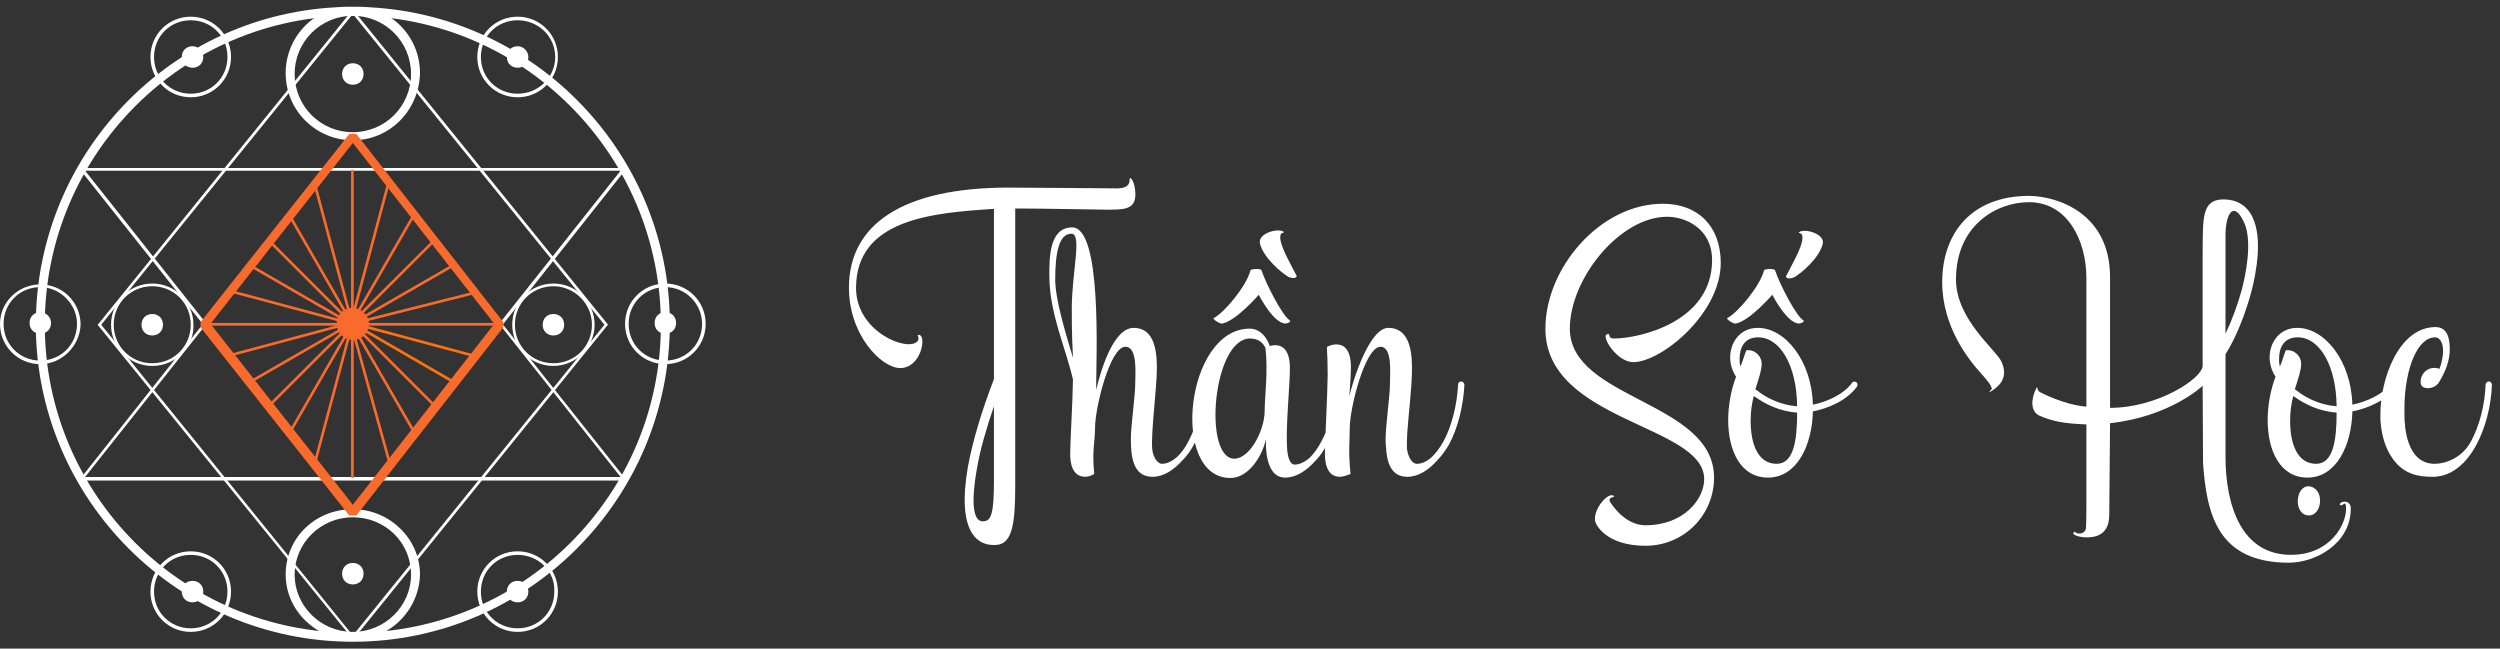 <svg width="212" height="55" viewBox="0 0 212 55" fill="none" xmlns="http://www.w3.org/2000/svg">
<rect x="0" y="0" width="212" height="55" fill="#333333" stroke="none"/>
<g clip-path="url(#clip0_220_350)">
<path d="M29.92 54.42C15.112 54.42 3.038 42.346 3.038 27.538C3.038 12.654 15.112 0.58 29.92 0.58C44.728 0.58 56.803 12.654 56.803 27.462C56.803 42.346 44.728 54.42 29.92 54.42ZM29.92 1.339C15.492 1.339 3.797 13.11 3.797 27.538C3.797 41.966 15.492 53.661 29.92 53.661C44.348 53.661 56.043 41.966 56.043 27.538C56.043 13.11 44.348 1.339 29.92 1.339Z" fill="white"/>
<path d="M53.157 40.751H6.683L29.92 11.439L29.996 11.591L53.157 40.751ZM7.214 40.448H52.626L29.92 11.819L7.214 40.448Z" fill="white"/>
<path d="M29.92 43.561L29.844 43.409L6.683 14.249H53.157L29.92 43.561ZM7.214 14.476L29.92 43.105L52.626 14.476H7.214Z" fill="white"/>
<path d="M29.92 11.895C26.806 11.895 24.225 9.389 24.225 6.199C24.225 3.086 26.731 0.504 29.92 0.504C33.033 0.504 35.615 3.01 35.615 6.199C35.539 9.389 33.033 11.895 29.92 11.895ZM29.92 1.339C27.186 1.339 24.984 3.541 24.984 6.275C24.984 9.009 27.186 11.211 29.92 11.211C32.654 11.211 34.856 9.009 34.856 6.275C34.856 3.541 32.654 1.339 29.92 1.339Z" fill="white"/>
<path d="M16.175 8.249C14.277 8.249 12.758 6.731 12.758 4.832C12.758 2.934 14.277 1.415 16.175 1.415C18.073 1.415 19.592 2.934 19.592 4.832C19.592 6.731 18.073 8.249 16.175 8.249ZM16.175 1.719C14.428 1.719 13.062 3.086 13.062 4.832C13.062 6.579 14.428 7.946 16.175 7.946C17.922 7.946 19.288 6.579 19.288 4.832C19.288 3.086 17.922 1.719 16.175 1.719Z" fill="white"/>
<path d="M3.417 30.879C1.519 30.879 0 29.36 0 27.462C0 25.64 1.519 24.121 3.417 24.121C5.316 24.121 6.835 25.64 6.835 27.538C6.759 29.36 5.24 30.879 3.417 30.879ZM3.417 24.349C1.671 24.349 0.304 25.715 0.304 27.462C0.304 29.209 1.671 30.576 3.417 30.576C5.164 30.576 6.531 29.209 6.531 27.462C6.531 25.791 5.088 24.349 3.417 24.349Z" fill="white"/>
<path d="M56.423 30.879C54.524 30.879 53.005 29.36 53.005 27.462C53.005 25.564 54.524 24.045 56.423 24.045C58.321 24.045 59.84 25.564 59.84 27.462C59.84 29.36 58.321 30.879 56.423 30.879ZM56.423 24.349C54.676 24.349 53.309 25.715 53.309 27.462C53.309 29.209 54.676 30.576 56.423 30.576C58.169 30.576 59.536 29.209 59.536 27.462C59.536 25.791 58.169 24.349 56.423 24.349Z" fill="white"/>
<path d="M43.893 8.249C41.994 8.249 40.475 6.731 40.475 4.832C40.475 2.934 41.994 1.415 43.893 1.415C45.791 1.415 47.31 2.934 47.31 4.832C47.31 6.731 45.791 8.249 43.893 8.249ZM43.893 1.719C42.146 1.719 40.779 3.086 40.779 4.832C40.779 6.579 42.146 7.946 43.893 7.946C45.639 7.946 47.082 6.579 47.082 4.832C47.082 3.086 45.639 1.719 43.893 1.719Z" fill="white"/>
<path d="M16.175 53.585C14.277 53.585 12.758 52.066 12.758 50.168C12.758 48.269 14.277 46.751 16.175 46.751C18.073 46.751 19.592 48.269 19.592 50.168C19.592 52.066 18.073 53.585 16.175 53.585ZM16.175 47.054C14.428 47.054 13.062 48.421 13.062 50.168C13.062 51.914 14.428 53.281 16.175 53.281C17.922 53.281 19.288 51.914 19.288 50.168C19.288 48.421 17.922 47.054 16.175 47.054Z" fill="white"/>
<path d="M43.893 53.585C41.994 53.585 40.475 52.066 40.475 50.168C40.475 48.269 41.994 46.751 43.893 46.751C45.791 46.751 47.31 48.269 47.31 50.168C47.31 52.066 45.791 53.585 43.893 53.585ZM43.893 47.054C42.146 47.054 40.779 48.421 40.779 50.168C40.779 51.914 42.146 53.281 43.893 53.281C45.639 53.281 47.006 51.914 47.006 50.168C47.082 48.421 45.639 47.054 43.893 47.054Z" fill="white"/>
<path d="M12.91 31.031C10.935 31.031 9.416 29.436 9.416 27.538C9.416 25.564 11.011 24.045 12.91 24.045C14.884 24.045 16.403 25.64 16.403 27.538C16.479 29.436 14.884 31.031 12.91 31.031ZM12.91 24.273C11.087 24.273 9.644 25.715 9.644 27.538C9.644 29.36 11.087 30.803 12.91 30.803C14.732 30.803 16.175 29.36 16.175 27.538C16.175 25.715 14.732 24.273 12.91 24.273Z" fill="white"/>
<path d="M46.93 31.031C44.956 31.031 43.437 29.436 43.437 27.538C43.437 25.564 45.032 24.045 46.93 24.045C48.905 24.045 50.424 25.64 50.424 27.538C50.424 29.436 48.829 31.031 46.93 31.031ZM46.93 24.273C45.108 24.273 43.665 25.715 43.665 27.538C43.665 29.36 45.108 30.803 46.93 30.803C48.753 30.803 50.196 29.36 50.196 27.538C50.196 25.715 48.677 24.273 46.93 24.273Z" fill="white"/>
<path d="M29.92 54.269C26.806 54.269 24.225 51.763 24.225 48.725C24.225 45.611 26.731 43.181 29.92 43.181C33.033 43.181 35.615 45.687 35.615 48.725C35.539 51.763 33.033 54.269 29.92 54.269ZM29.92 43.865C27.186 43.865 24.984 46.067 24.984 48.725C24.984 51.383 27.186 53.585 29.92 53.585C32.654 53.585 34.856 51.383 34.856 48.725C34.856 45.991 32.654 43.865 29.92 43.865Z" fill="white"/>
<path d="M29.996 14.4H29.768V27.538H29.996V14.4Z" fill="#F96A2D"/>
<path d="M26.803 15.58L26.583 15.639L29.766 27.521L29.986 27.462L26.803 15.58Z" fill="#F96A2D"/>
<path d="M24.677 18.265L24.48 18.379L29.796 27.586L29.993 27.472L24.677 18.265Z" fill="#F96A2D"/>
<path d="M22.98 20.415L22.819 20.576L29.854 27.61L30.015 27.449L22.98 20.415Z" fill="#F96A2D"/>
<path d="M21.328 22.452L21.214 22.65L29.829 27.624L29.943 27.426L21.328 22.452Z" fill="#F96A2D"/>
<path d="M19.665 24.608L19.606 24.829L29.875 27.58L29.934 27.36L19.665 24.608Z" fill="#F96A2D"/>
<path d="M42.602 27.614H17.086L29.92 11.287L29.996 11.439L42.602 27.614ZM29.768 27.386H42.07L29.92 11.743L17.618 27.386H29.768Z" fill="#F96A2D"/>
<path d="M32.807 15.578L29.624 27.462L29.844 27.521L33.027 15.637L32.807 15.578Z" fill="#F96A2D"/>
<path d="M34.967 18.227L29.66 27.44L29.857 27.553L35.164 18.341L34.967 18.227Z" fill="#F96A2D"/>
<path d="M36.704 20.345L29.669 27.379L29.831 27.54L36.865 20.506L36.704 20.345Z" fill="#F96A2D"/>
<path d="M38.319 22.436L29.699 27.402L29.812 27.599L38.432 22.633L38.319 22.436Z" fill="#F96A2D"/>
<path d="M40.277 24.705L29.745 27.352L29.801 27.573L40.332 24.926L40.277 24.705Z" fill="#F96A2D"/>
<path d="M29.996 27.386H29.768V40.523H29.996V27.386Z" fill="#F96A2D"/>
<path d="M29.781 27.331L26.597 39.213L26.817 39.272L30.001 27.39L29.781 27.331Z" fill="#F96A2D"/>
<path d="M29.837 27.313L24.529 36.525L24.727 36.639L30.034 27.427L29.837 27.313Z" fill="#F96A2D"/>
<path d="M29.806 27.267L22.77 34.301L22.932 34.462L29.967 27.428L29.806 27.267Z" fill="#F96A2D"/>
<path d="M29.81 27.299L21.191 32.267L21.305 32.464L29.924 27.496L29.81 27.299Z" fill="#F96A2D"/>
<path d="M29.854 27.235L19.585 29.987L19.644 30.207L29.913 27.455L29.854 27.235Z" fill="#F96A2D"/>
<path d="M29.86 27.363L29.641 27.423L32.946 39.352L33.165 39.291L29.86 27.363Z" fill="#F96A2D"/>
<path d="M29.859 27.304L29.662 27.418L35.053 36.756L35.251 36.642L29.859 27.304Z" fill="#F96A2D"/>
<path d="M29.866 27.256L29.705 27.418L36.846 34.559L37.007 34.398L29.866 27.256Z" fill="#F96A2D"/>
<path d="M38.501 32.55L29.844 27.538L29.92 27.31L38.577 32.322L38.501 32.55Z" fill="#FF7010"/>
<path d="M29.778 27.265L29.72 27.485L40.282 30.315L40.341 30.095L29.778 27.265Z" fill="#FF7010"/>
<path d="M31.287 27.462C31.287 28.221 30.679 28.829 29.92 28.829C29.161 28.829 28.553 28.221 28.553 27.462C28.553 26.703 29.161 26.095 29.92 26.095C30.679 26.171 31.287 26.779 31.287 27.462Z" fill="#F96A2D"/>
<path d="M13.821 27.538C13.821 28.07 13.441 28.449 12.91 28.449C12.378 28.449 11.998 28.07 11.998 27.538C11.998 27.006 12.378 26.627 12.91 26.627C13.441 26.627 13.821 27.006 13.821 27.538Z" fill="white"/>
<path d="M47.842 27.538C47.842 28.07 47.462 28.449 46.93 28.449C46.399 28.449 46.019 28.07 46.019 27.538C46.019 27.006 46.399 26.627 46.93 26.627C47.462 26.627 47.842 27.006 47.842 27.538Z" fill="white"/>
<path d="M30.831 48.649C30.831 49.181 30.452 49.56 29.92 49.56C29.389 49.56 29.009 49.181 29.009 48.649C29.009 48.117 29.389 47.738 29.92 47.738C30.452 47.738 30.831 48.117 30.831 48.649Z" fill="white"/>
<path d="M30.831 6.275C30.831 6.807 30.452 7.186 29.92 7.186C29.389 7.186 29.009 6.807 29.009 6.275C29.009 5.743 29.389 5.364 29.92 5.364C30.452 5.364 30.831 5.743 30.831 6.275Z" fill="white"/>
<path d="M17.238 4.832C17.238 5.364 16.858 5.743 16.327 5.743C15.795 5.743 15.416 5.364 15.416 4.832C15.416 4.301 15.795 3.921 16.327 3.921C16.858 3.921 17.238 4.377 17.238 4.832Z" fill="white"/>
<path d="M44.804 4.832C44.804 5.364 44.424 5.743 43.893 5.743C43.361 5.743 42.981 5.364 42.981 4.832C42.981 4.301 43.361 3.921 43.893 3.921C44.424 3.921 44.804 4.377 44.804 4.832Z" fill="white"/>
<path d="M17.238 50.168C17.238 50.699 16.858 51.079 16.327 51.079C15.795 51.079 15.416 50.699 15.416 50.168C15.416 49.636 15.795 49.257 16.327 49.257C16.858 49.257 17.238 49.636 17.238 50.168Z" fill="white"/>
<path d="M4.329 27.386C4.329 27.918 3.949 28.297 3.417 28.297C2.886 28.297 2.506 27.918 2.506 27.386C2.506 26.855 2.886 26.475 3.417 26.475C3.873 26.475 4.329 26.855 4.329 27.386Z" fill="white"/>
<path d="M57.334 27.386C57.334 27.918 56.954 28.297 56.423 28.297C55.891 28.297 55.511 27.918 55.511 27.386C55.511 26.855 55.891 26.475 56.423 26.475C56.954 26.475 57.334 26.855 57.334 27.386Z" fill="white"/>
<path d="M44.804 50.168C44.804 50.699 44.424 51.079 43.893 51.079C43.361 51.079 42.981 50.699 42.981 50.168C42.981 49.636 43.361 49.257 43.893 49.257C44.424 49.257 44.804 49.636 44.804 50.168Z" fill="white"/>
<path d="M29.92 54.269L29.844 54.117L8.277 27.538L8.353 27.462L29.92 0.807L51.563 27.538L51.487 27.614L29.92 54.269ZM8.581 27.538L29.92 53.889L51.259 27.538L29.92 1.187L8.581 27.538Z" fill="white"/>
<path d="M29.616 43.713L17.01 27.766V27.31L29.616 11.363H30.224L42.678 27.31V27.766L30.224 43.713H29.616ZM17.846 27.462L29.92 42.802L41.918 27.462L29.92 12.122L17.846 27.462Z" fill="#F96A2D"/>
</g>
<path d="M95.814 15.106C95.714 15.106 96.081 15.975 94.711 15.975C93.909 15.975 87.561 15.908 85.523 15.908C76.568 15.908 71.99 19.015 71.99 24.395C71.99 28.438 74.764 31.211 76.334 31.211C78.105 31.211 78.573 28.538 77.971 28.404C77.604 28.338 78.072 28.605 77.804 28.939C76.969 29.875 72.592 28.137 72.592 24.428C72.592 18.581 79.074 18.046 84.286 17.712V31.545V32.147C83.217 34.92 82.482 37.426 82.081 39.564C81.613 42.271 81.747 44.175 82.449 45.245C82.883 45.913 83.518 46.214 84.253 46.214C84.286 46.214 84.286 46.214 84.286 46.214C84.32 46.214 84.353 46.214 84.387 46.214C85.823 46.214 86.091 44.476 86.091 41.269V33.617V31.545V17.679C88.396 17.679 93.141 17.779 93.776 17.779C95.246 17.779 96.282 17.812 96.282 16.476C96.282 15.908 96.081 15.106 95.814 15.106ZM82.85 39.698C83.117 38.161 83.618 36.39 84.286 34.452V40.767C84.286 43.574 84.052 44.209 83.351 44.209C82.014 44.209 82.749 40.3 82.85 39.698ZM102.547 32.648C102.547 32.481 102.447 32.347 102.28 32.347C102.146 32.347 102.013 32.481 102.013 32.614C101.946 34.385 101.478 36.123 100.777 37.426C100.476 38.027 100.142 38.428 99.808 38.763C99.373 39.13 98.939 39.331 98.538 39.331C98.17 39.331 97.769 38.796 97.703 38.027C97.602 36.591 98.103 32.882 98.103 31.178C98.103 29.34 97.703 27.803 96.132 27.803C94.461 27.803 93.392 31.211 92.958 33.049C92.958 32.915 92.958 32.782 92.958 32.614C92.958 30.209 93.459 19.283 90.92 19.283C88.982 19.283 88.982 21.855 88.982 23.359C88.982 26.533 90.352 29.44 90.987 32.18C90.953 34.352 90.753 37.393 90.753 38.495C90.753 40.5 91.855 40.533 92.423 40.366C92.59 40.3 92.791 40.199 92.791 40.199C92.59 38.161 92.858 37.526 92.858 36.29C92.858 34.586 94.127 29.407 95.43 29.407C96.5 29.407 96.266 31.712 96.266 32.614C96.266 33.517 95.898 36.156 95.898 37.159C95.898 38.562 95.998 40.433 97.736 40.433C98.671 40.433 99.54 39.865 100.342 38.963C100.676 38.629 100.977 38.194 101.244 37.693C102.013 36.323 102.481 34.486 102.547 32.648ZM90.853 19.817C91.788 19.817 90.886 23.092 90.886 26.199C90.886 28.505 90.953 29.541 90.987 30.342C90.318 28.104 89.483 25.364 89.483 23.693C89.483 21.388 89.817 19.817 90.853 19.817ZM113.793 32.681C113.793 32.548 113.693 32.414 113.526 32.414C113.392 32.414 113.259 32.514 113.259 32.681C113.192 34.452 112.758 36.19 112.022 37.493C111.722 38.061 111.388 38.495 111.053 38.829C110.619 39.197 110.185 39.397 109.784 39.397C109.416 39.397 109.216 38.863 109.149 38.094C109.015 36.19 109.383 32.748 109.383 31.211C109.383 29.173 108.28 29.173 107.679 29.34C107.411 28.572 106.843 27.87 105.975 27.87C100.528 27.87 99.192 40.533 104.337 40.533C106.008 40.533 107.144 38.395 107.345 37.225C107.345 37.693 107.244 40.5 108.982 40.5C109.917 40.5 110.786 39.932 111.588 39.03C111.922 38.696 112.223 38.261 112.49 37.76C113.259 36.39 113.726 34.552 113.793 32.681ZM107.244 34.82C107.244 36.524 105.975 38.896 104.672 38.896C101.998 38.896 102.834 28.705 106.008 28.705C106.71 28.705 107.111 29.073 107.311 29.507C107.545 31.545 107.244 33.584 107.244 34.82ZM102.934 26.968C102.767 27.035 103.469 27.502 103.669 27.435C104.872 27.168 106.743 24.996 106.743 24.996C106.743 24.996 107.979 27.435 109.015 27.435C109.182 27.435 109.516 27.268 109.383 27.168C108.781 26.834 107.378 24.128 106.977 22.925C106.944 22.758 106.075 22.791 106.041 22.925C105.707 24.261 103.803 26.533 102.934 26.968ZM108.848 19.65C108.38 19.316 106.643 19.784 106.843 20.653C107.144 21.855 108.648 23.125 109.283 23.493C109.283 23.493 109.65 23.626 109.817 23.559C110.084 23.459 109.884 23.259 109.884 23.259C109.45 22.357 108.314 20.519 108.614 19.851C108.648 19.75 108.982 19.717 108.848 19.65ZM124.182 32.648C124.182 32.481 124.048 32.347 123.915 32.347C123.748 32.347 123.647 32.481 123.647 32.614C123.547 34.385 123.113 36.123 122.411 37.426C122.077 38.027 121.743 38.428 121.409 38.763C121.008 39.13 120.573 39.331 120.139 39.331C119.771 39.331 119.404 38.796 119.304 38.027C119.304 37.693 119.304 37.225 119.337 36.691C119.437 35.154 119.738 32.882 119.738 31.178C119.738 29.34 119.304 27.803 117.733 27.803C116.163 27.803 114.793 32.047 114.425 33.584C114.492 32.614 114.559 31.746 114.559 31.144C114.559 29.541 113.891 29.206 113.323 29.206C112.855 29.206 112.487 29.44 112.521 29.44C112.554 30.008 112.588 30.877 112.588 31.779C112.554 33.984 112.354 37.326 112.354 38.495C112.354 40.5 113.456 40.533 114.024 40.366C114.191 40.3 114.526 40.199 114.526 40.199C114.325 38.161 114.459 37.526 114.459 36.29C114.459 34.586 115.762 29.407 117.065 29.407C118.101 29.407 117.867 31.712 117.867 32.614C117.867 33.517 117.499 36.156 117.499 37.159C117.499 37.393 117.499 37.66 117.533 37.927C117.6 39.163 117.934 40.433 119.337 40.433C120.273 40.433 121.175 39.865 121.943 38.963C122.277 38.629 122.578 38.194 122.879 37.693C123.614 36.323 124.082 34.486 124.182 32.648ZM135.26 44.142C135.293 44.51 136.229 46.281 139.537 46.281C142.811 46.281 145.351 43.674 145.351 40.5C145.351 34.018 133.122 33.884 133.122 27.87C133.122 23.626 137.365 18.381 141.375 18.381C142.945 18.381 145.184 19.383 145.184 22.056C145.184 27.335 138.969 28.705 136.864 28.705C136.229 28.705 136.663 28.137 136.229 28.371C135.828 28.605 137.131 30.71 138.501 30.71C140.873 30.71 145.919 26.6 145.919 22.29C145.919 19.249 144.048 17.278 141.007 17.278C135.694 17.278 131.05 22.724 131.05 27.87C131.05 35.789 144.515 35.989 144.515 40.634C144.515 42.304 142.811 44.543 139.537 44.543C137.766 44.543 136.663 42.739 136.563 42.605C136.262 42.104 136.964 42.204 136.864 42.07C136.463 41.636 135.126 43.073 135.26 44.142ZM157.409 32.414C157.276 32.314 157.109 32.347 157.042 32.481C156.273 33.517 154.836 34.085 153.734 34.319C153.634 30.61 151.395 27.803 149.056 27.803C147.586 27.803 146.717 29.006 146.717 30.309C146.717 30.844 146.884 31.445 147.218 31.946C146.784 33.082 146.55 34.419 146.55 35.622C146.55 38.194 147.586 40.5 149.925 40.5C152.364 40.5 153.667 37.794 153.734 34.887C154.937 34.653 156.574 34.018 157.476 32.782C157.543 32.648 157.543 32.481 157.409 32.414ZM149.089 28.605C150.961 28.605 152.364 31.011 152.397 34.452C151.027 34.352 149.925 33.784 149.223 33.283C149.123 33.182 148.989 33.116 148.856 33.015C149.123 32.147 149.39 31.412 149.39 30.877C149.39 30.142 148.755 29.607 148.087 29.707C147.92 30.108 147.753 30.743 147.586 31.078C147.519 30.844 147.519 30.643 147.519 30.409C147.519 29.541 147.887 28.605 149.089 28.605ZM150.66 39.331C149.023 39.331 148.455 37.56 148.455 35.688C148.455 34.887 148.555 34.218 148.722 33.584C148.789 33.617 148.856 33.684 148.922 33.717C149.691 34.252 150.894 34.887 152.397 34.987C152.397 37.292 152.13 39.331 150.66 39.331ZM146.483 26.968C146.316 27.035 147.018 27.502 147.218 27.435C148.421 27.168 150.292 24.996 150.292 24.996C150.292 24.996 151.529 27.435 152.564 27.435C152.731 27.435 153.066 27.268 152.932 27.168C152.33 26.834 150.927 24.128 150.526 22.925C150.493 22.758 149.624 22.791 149.591 22.925C149.256 24.261 147.352 26.533 146.483 26.968ZM152.564 19.684C152.431 19.75 152.765 19.784 152.798 19.884C153.099 20.552 151.963 22.39 151.529 23.292C151.529 23.292 151.328 23.493 151.595 23.593C151.762 23.66 152.13 23.526 152.13 23.526C152.765 23.159 154.268 21.889 154.569 20.686C154.77 19.817 153.032 19.349 152.564 19.684ZM188.722 19.984C188.722 18.147 189.39 16.977 190.259 18.781C190.827 19.884 190.76 21.989 190.125 24.495C189.758 25.832 189.257 27.201 188.722 28.304V19.984ZM168.908 32.982C168.373 33.55 169.042 33.049 169.142 32.982C169.442 32.748 170.378 32.047 169.71 30.643C169.242 29.641 165.867 27.068 165.867 23.693C165.867 19.082 169.342 17.144 172.049 17.144C175.323 17.144 176.927 20.385 176.927 23.593V34.486C174.956 34.319 172.984 33.249 172.984 33.249C172.65 33.049 172.851 32.581 172.65 32.982C172.216 33.884 172.182 34.887 172.951 35.254C174.054 35.722 174.989 35.922 176.927 35.989V41.87C176.927 42.104 176.927 44.51 176.894 44.71C176.894 45.345 176.058 45.345 175.958 45.078C175.557 45.278 176.092 45.479 176.56 45.545C177.929 45.679 178.865 45.211 178.865 43.641L178.932 35.889C184.077 35.321 186.784 32.715 186.784 32.715L186.817 39.23C187.118 43.708 188.12 47.717 194.101 47.717C196.307 47.717 199.347 46.147 199.347 43.106C199.347 42.338 198.412 42.471 198.412 42.806C198.679 43.039 198.946 42.237 198.946 43.173C198.946 44.409 197.677 47.049 194.269 47.049C190.092 47.049 188.722 42.906 188.722 38.696V30.042C189.557 28.738 190.393 26.7 190.927 24.696C191.328 23.125 191.896 20.185 190.994 18.381C190.526 17.412 189.657 16.91 188.555 16.91C186.65 16.91 186.817 18.614 186.784 21.454V31.011C186.784 32.08 182.975 34.586 178.932 34.586V23.493C178.932 18.113 174.521 16.643 172.082 16.61C167.104 16.61 164.698 19.851 164.698 23.927C164.698 27.703 166.937 30.509 168.006 31.679C168.54 32.28 168.874 32.681 168.908 32.982ZM195.772 41.235C194.603 41.235 194.469 43.708 195.806 43.708C196.942 43.708 197.176 41.369 195.772 41.235ZM203.157 32.414C203.023 32.314 202.856 32.347 202.789 32.481C202.021 33.517 200.584 34.085 199.481 34.319C199.381 30.61 197.142 27.803 194.803 27.803C193.333 27.803 192.464 29.006 192.464 30.309C192.464 30.844 192.632 31.445 192.966 31.946C192.531 33.082 192.297 34.419 192.297 35.622C192.297 38.194 193.333 40.5 195.672 40.5C198.111 40.5 199.414 37.794 199.481 34.887C200.684 34.653 202.321 34.018 203.224 32.782C203.29 32.648 203.29 32.481 203.157 32.414ZM194.837 28.605C196.708 28.605 198.111 31.011 198.145 34.452C196.775 34.352 195.672 33.784 194.97 33.283C194.87 33.182 194.737 33.116 194.603 33.015C194.87 32.147 195.138 31.412 195.138 30.877C195.138 30.142 194.503 29.607 193.834 29.707C193.667 30.108 193.5 30.743 193.333 31.078C193.266 30.844 193.266 30.643 193.266 30.409C193.266 29.541 193.634 28.605 194.837 28.605ZM196.407 39.331C194.77 39.331 194.202 37.56 194.202 35.688C194.202 34.887 194.302 34.218 194.469 33.584C194.536 33.617 194.603 33.684 194.67 33.717C195.438 34.252 196.641 34.887 198.145 34.987C198.145 37.292 197.877 39.331 196.407 39.331ZM211.047 32.347C210.913 32.347 210.779 32.481 210.779 32.614C210.713 34.385 210.245 36.123 209.543 37.426C208.775 38.863 207.338 39.331 206.469 39.331C204.097 39.331 203.896 36.257 203.896 35.154C203.896 34.853 203.896 34.786 203.896 34.519C203.93 31.345 204.965 28.605 206.502 28.605C206.937 28.605 207.171 29.14 207.171 29.741C207.171 30.209 207.07 30.743 206.87 31.278C206.068 30.977 205.266 31.545 205.266 32.414C205.266 33.116 206.436 33.049 206.803 32.447C207.405 31.512 207.739 30.509 207.739 29.674C207.739 28.872 207.638 27.736 206.536 27.736C203.395 27.736 201.858 32.18 201.858 35.087C201.858 35.288 201.858 35.187 201.858 35.555C201.925 36.825 202.259 38.027 202.927 38.93C203.863 40.233 205.099 40.433 206.302 40.433C208.541 40.433 209.744 38.194 210.011 37.693C210.746 36.323 211.247 34.486 211.314 32.648C211.314 32.481 211.214 32.347 211.047 32.347Z" fill="white"/>
<defs>
<clipPath id="clip0_220_350">
<rect width="59.84" height="53.841" fill="white" transform="translate(0 0.58)"/>
</clipPath>
</defs>
</svg>
